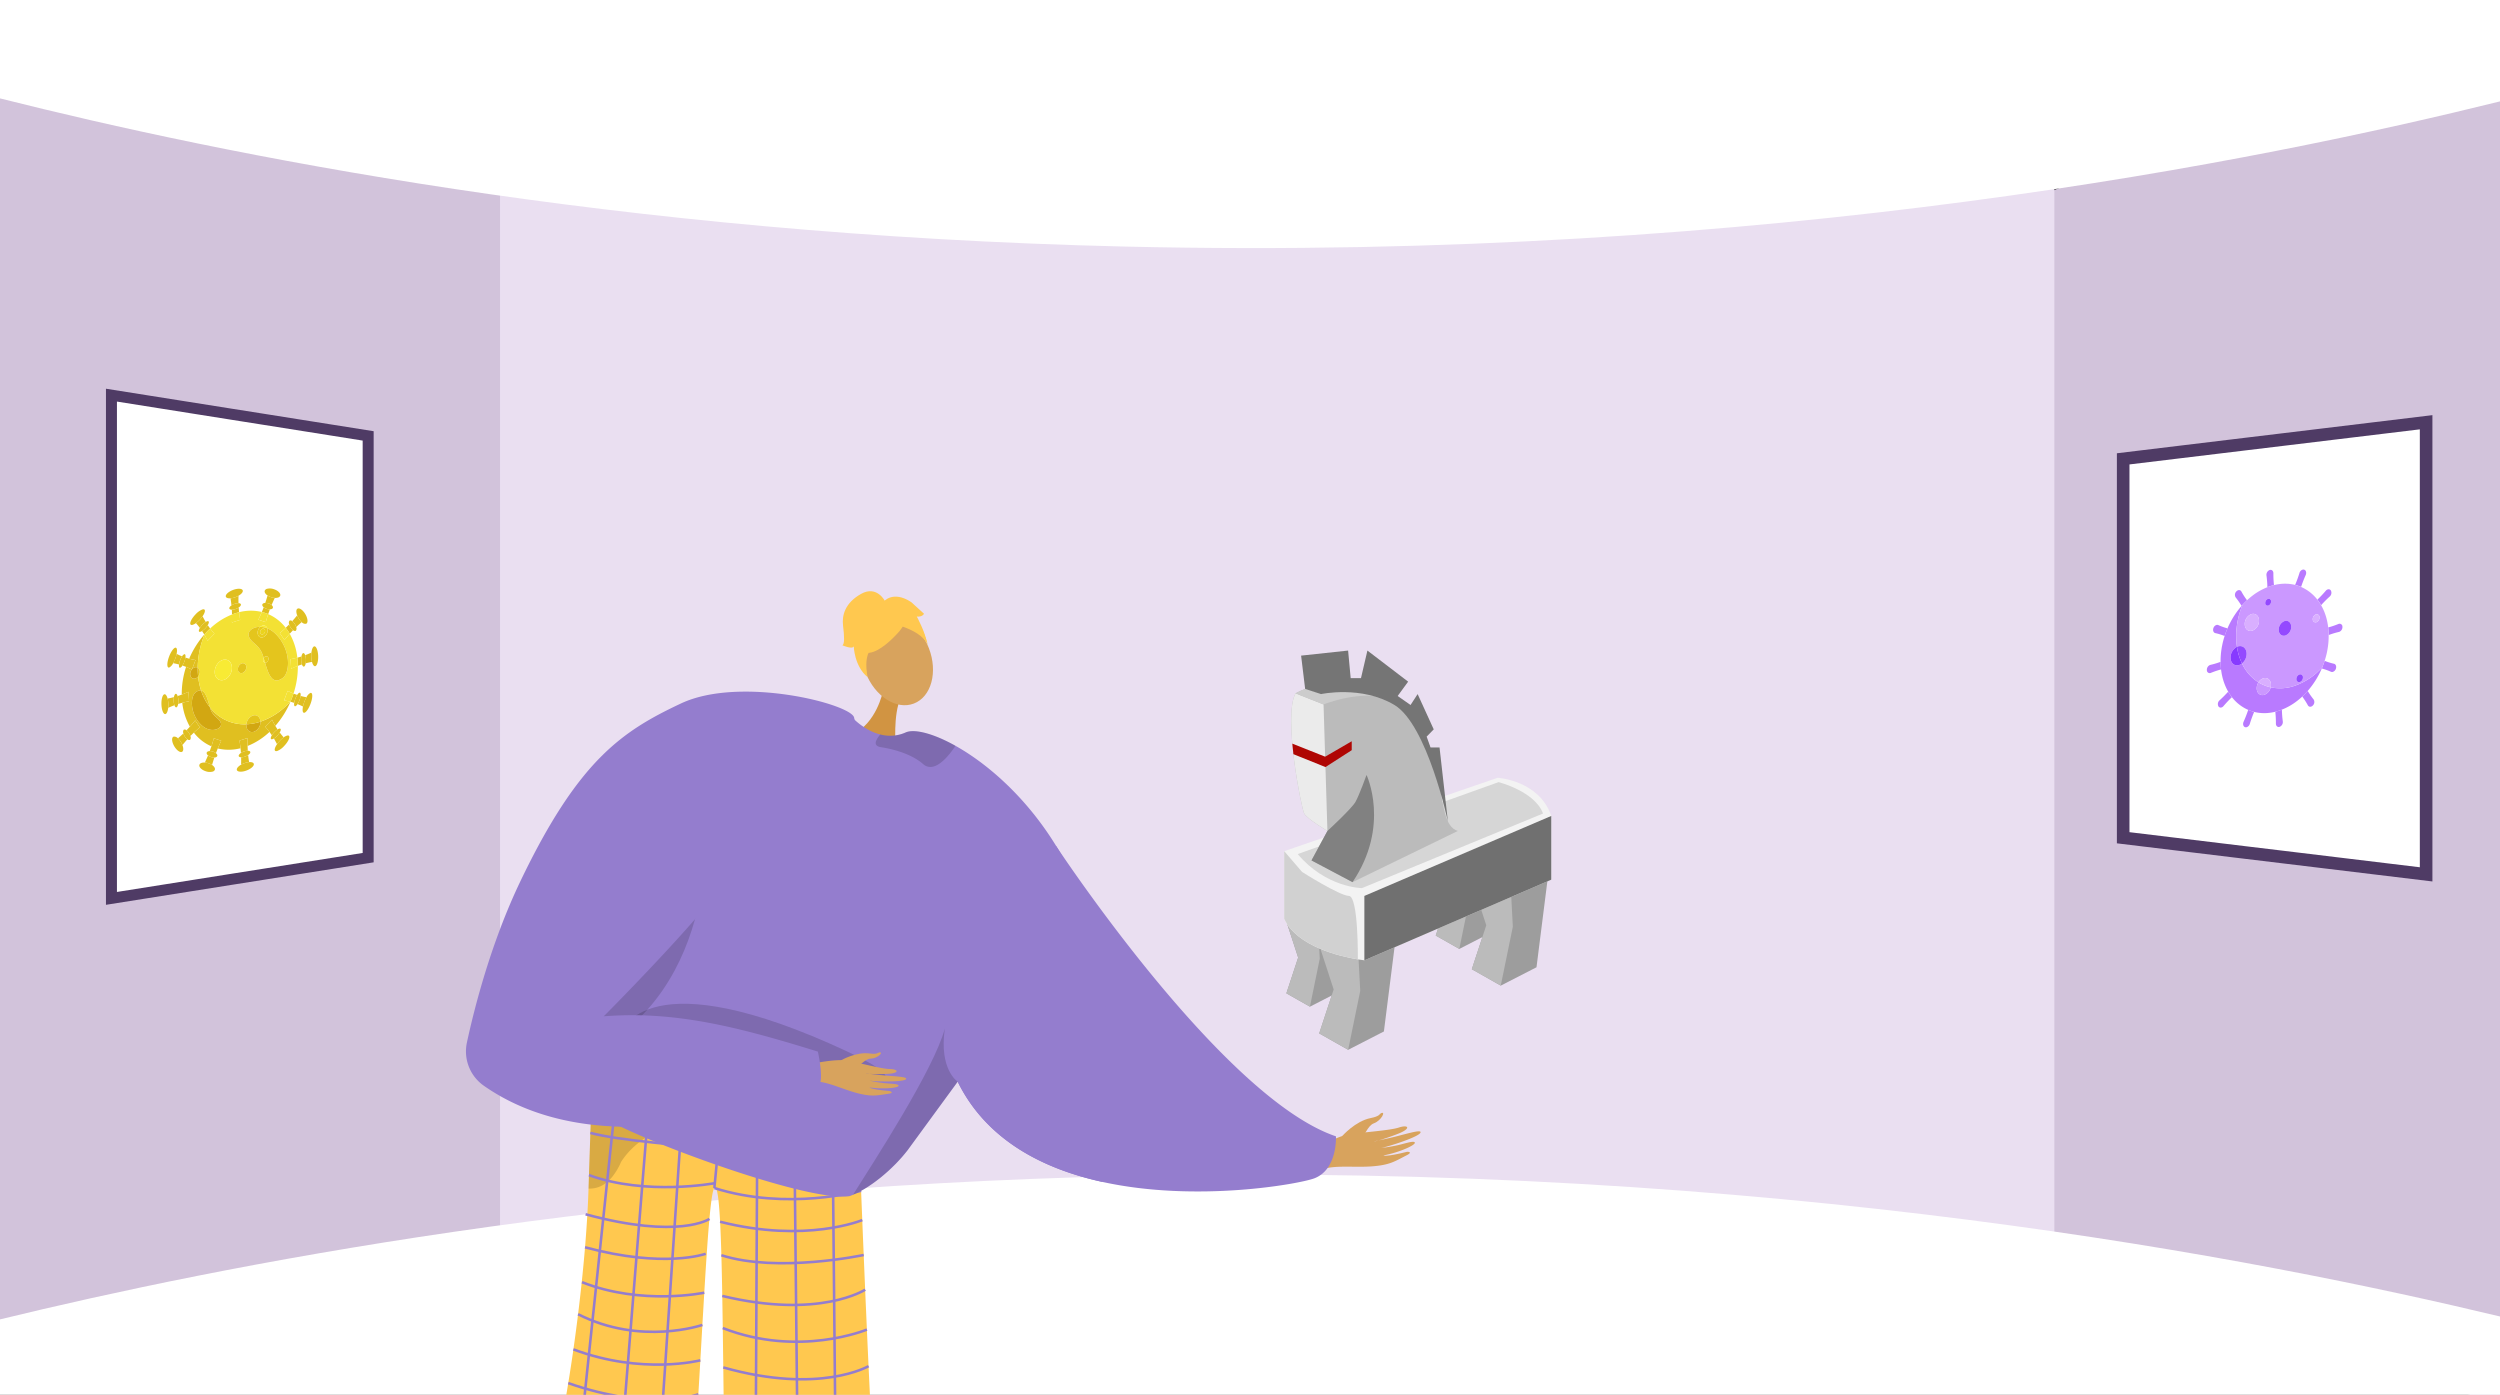 <svg xmlns="http://www.w3.org/2000/svg" xmlns:xlink="http://www.w3.org/1999/xlink" width="1365.799" height="762" viewBox="0 0 1365.799 762"><rect x="0" y="0" width="1365.799" height="762" fill="#333333" stroke="none"/><defs><style>.a,.n{fill:none;}.b{clip-path:url(#a);}.c{fill:#d2c3db;}.d{fill:#eadff1;}.e,.f,.g{fill:#fff;}.f,.g{stroke:#4f3b65;}.f,.g,.n{stroke-miterlimit:10;}.f{stroke-width:6.876px;}.g{stroke-width:6px;}.h{clip-path:url(#b);}.i,.p{fill:#d8a35d;}.i{fill-rule:evenodd;}.j{fill:#947dce;}.k{fill:#ffc84f;}.l{opacity:0.3;}.m{opacity:0.5;}.n{stroke:#947dce;stroke-width:1.407px;}.o{fill:#d19442;}.q{opacity:0.15;}.r{isolation:isolate;}.s{clip-path:url(#c);}.t{fill:#e0bf20;}.u{fill:#f3e134;}.v{fill:#d2a712;}.w{fill:#e4c51d;}.x{fill:#f8eb34;}.y{fill:#e9cd1d;}.z{fill:#ebd31d;}.aa{clip-path:url(#d);}.ab{fill:#b97aff;}.ac{fill:#dcbdff;opacity:0.302;}.ad{fill:#cb98ff;}.ae{fill:#873aff;}.af{fill:#9449ff;}.ag{fill:#d9afff;}.ah{fill:#9d9d9d;}.ai{fill:#bbb;}.aj{fill:#f3f3f3;}.ak{fill:#707070;}.al{fill:#d1d1d1;}.am{fill:#d6d6d6;}.an{fill:#ebebeb;}.ao{fill:#818181;}.ap{fill:#ccc;}.aq{fill:#757575;}.ar{fill:#af0603;}</style><clipPath id="a"><rect class="a" width="1365.799" height="762"/></clipPath><clipPath id="b"><rect class="a" width="544.615" height="469.58"/></clipPath><clipPath id="c"><path class="a" d="M4443.33-432.111l-6.3-99.013,85.579-27.348,6.3,99.013Z" transform="translate(-4437.027 558.472)"/></clipPath><clipPath id="d"><path class="a" d="M5560.34-457.834l-5.454-85.683,74.053-23.665,5.455,85.683Z" transform="translate(-5554.886 567.182)"/></clipPath></defs><g transform="translate(-4351.957 864)"><g transform="translate(4351.957 -864)"><g class="b"><g transform="translate(-0.201 -7.56)"><path class="c" d="M5717.756-861.963V-97.48L5475.528-165.6l-32.991-6.312,1.636-562.521,30.118-25.763Z" transform="translate(-4351.756 871.576)"/><path class="c" d="M4668.053-745.082,4652-184.3l-300.044,74.989V-865.312L4650.8-771Z" transform="translate(-4351.756 871.549)"/><path class="d" d="M5049.734-782.429H4625.126v622.283h849.166V-782.429Z" transform="translate(-4351.756 872.207)"/><path class="e" d="M4351.756-810.238c121.657,30.621,335.7,74.474,615,81.01,352.971,8.259,622.428-47.477,751-79.323V-871.5h-1366Z" transform="translate(-4351.756 871.5)"/><path class="e" d="M4351.756-148.193c121.657-29.623,335.7-72.048,615-78.37,352.971-7.991,622.428,45.93,751,76.737v47.565l-1365.8,2.768Z" transform="translate(-4351.756 876.612)"/></g></g></g><g transform="translate(5511.89 -633.32)"><path class="f" d="M5511.89-616.008v207l66.988,8.1,21.016,2.53,77.5,9.37v-247l-77.5,9.37-21.016,2.53Z" transform="translate(-5511.89 636.008)"/></g><path class="g" d="M4553.092-628.522v230.408l-56.767,9.016-17.81,2.816-65.672,10.43V-650.784l65.672,10.43,17.81,2.816Z" transform="translate(0 2.659)"/><g transform="translate(4596.608 -571.58)"><g class="h"><g transform="translate(9.9 30.572)"><g transform="translate(456.616 284.959)"><path class="i" d="M5085.216-249.335s7.187-8.2,15.568-9.846c4.982-.979,4.813-2.237,5.652-2.648,2.786-1.366.256,4.014-3.947,5.54-3.416,1.24-5.106,7.234-7.135,8.574s-8.16,3.9-9.747,3.147S5085.216-249.335,5085.216-249.335Z" transform="translate(-5063.124 262.049)"/><path class="i" d="M5063.124-238.144c1.529-.584,17.492-11.057,26.332-12.241s22.094-2.1,26.621-3.589c5.326-1.754,6.775.331.664,2.956-3.972,1.706-12.141,4.432-13.969,4.582-.885.073,4.864-.942,11.094-2.5,6.623-1.659,13.792-3.84,14.172-2.664.738,2.281-18.291,8.26-21.666,8.766a85.624,85.624,0,0,0,8.893-1.45c4-.882,8.568-2.5,9.511-1.7,1.485,1.259-8.542,5.676-16.917,7.19-.136.279,2.6.593,12.429-1.872.987-.248,3.541.083.342,1.725-6.734,3.456-9.375,5.439-19.31,6.158-9.689.7-20.479-.855-27.36,1.771Z" transform="translate(-5063.124 262.049)"/></g><path class="j" d="M5070.127-226.3c-7.765,3.038-64.148,13.378-115.9,2.012-32.665-7.161-63.473-22.987-79.06-54.751C4834.89-361.155,4929-407.733,4929-407.733a1.657,1.657,0,0,1,.14.225c4.08,6.162,91.8,137.777,152.675,158.316C5081.817-249.192,5082.788-231.27,5070.127-226.3Z" transform="translate(-4606.508 547.008)"/><g transform="translate(51.803 272.18)"><path class="k" d="M4658.311-91.348l11.32.02,3.8.01a107.128,107.128,0,0,0,18.51,3.61,101.042,101.042,0,0,0,20.97.03,83.06,83.06,0,0,0,17.28-3.53l2.22.01c.36-5.61.72-11.33,1.06-17.07.38-6.18.74-12.4,1.1-18.56.38-6.54.75-13.01,1.11-19.33.15-2.49.3-4.96.44-7.39q.3-5.22.6-10.22c.58-9.67,1.15-18.65,1.71-26.5.37-5.13.73-9.78,1.1-13.82.88-9.68,1.77-15.87,2.69-16.87.35-.38.67-.26.97.3.95,1.81,1.64,8.29,2.17,18.12.18,3.39.34,7.18.48,11.32q.12,3.345.22,6.98c.19,6.76.35,14.23.49,22.23.04,2.76.09,5.58.13,8.46.05,2.97.09,6,.14,9.09.09,6.94.18,14.15.28,21.51.06,5.39.13,10.87.2,16.39.06,5.1.13,10.24.2,15.39l17.36.03,22.72.05,20.74.04,19.75.04c-.21-3.92-.42-7.99-.62-12.16-.33-6.59-.66-13.46-.99-20.48-.3-6.56-.61-13.25-.91-19.97-.14-3.31-.29-6.62-.43-9.93q-.27-5.94-.52-11.86c-.27-6.42-.53-12.77-.79-18.96-.23-5.38-.44-10.63-.65-15.71-.04-1.13-.09-2.26-.13-3.37-.23-5.58-.44-10.93-.64-15.96v-.05c-.06-1.54-.12-3.06-.18-4.54-.21-5.24-.39-10.08-.56-14.41-.54-14-.86-22.73-.86-22.73a11.408,11.408,0,0,1-6.71,2.43c-1.8-.12-4.3-.29-7.37-.49-3.68-.26-8.18-.58-13.28-.95h-.01q-3.63-.27-7.62-.57c-.59-.05-1.18-.09-1.78-.13h-.01c-5.71-.44-11.87-.93-18.28-1.46q-2.775-.225-5.63-.47c-.54-.05-1.08-.09-1.63-.14h-.01c-3.99-.34-8.04-.69-12.1-1.06-5.11-.47-10.22-.95-15.23-1.45-2.08-.21-4.15-.42-6.18-.63-3.24-.34-6.42-.69-9.5-1.04h-.04c-3.06-.35-6.03-.71-8.87-1.07-2.38-.3-4.68-.6-6.87-.91-.11-.01-.22-.03-.33-.04-.93-.13-1.44-.21-1.44-.21-5.12-.74-9.6-1.49-13.21-2.24-1.05-.22-2.03-.44-2.93-.66-.12-.04-.25-.07-.37-.1-.2-.05-.4-.1-.59-.15-.58-.15-1.11-.3-1.6-.45-.56-.17-1.07-.34-1.52-.52-.13-.05-.26-.1-.38-.15a9.3,9.3,0,0,1-1.13-.54,2.8,2.8,0,0,1-.86-.69v.15c-.01.2-.02.61-.04,1.21-.01.15-.01.3-.02.46-.02.54-.04,1.19-.07,1.96-.02.61-.05,1.28-.07,2.03-.02.56-.04,1.16-.06,1.79-.02.34-.03.69-.04,1.05,0,.09-.01.17-.01.26-.01.34-.02.69-.04,1.05q-.06,1.965-.15,4.26-.03.825-.06,1.71c-.03,1.05-.07,2.14-.11,3.27-.05,1.42-.1,2.91-.15,4.46v.1c-.01.2-.01.41-.02.62q-.015.42-.03.84c-.02.51-.03,1.02-.05,1.53-.02.57-.04,1.15-.06,1.73-.02.52-.03,1.05-.05,1.59-.12,3.44-.24,7.09-.36,10.92-.03.63-.05,1.27-.07,1.91-.05,1.29-.09,2.6-.13,3.92-.08,2.39-.16,4.85-.24,7.35-.15,4.62-.37,9.4-.65,14.29-.34,5.79-.76,11.75-1.26,17.79q-.33,3.93-.7,7.9c-.88,9.5-1.93,19.15-3.1,28.68-.04.33-.08.66-.13.99-.76,6.15-1.57,12.24-2.42,18.21-.9,6.3-1.84,12.47-2.81,18.42-1.02,6.25-2.07,12.26-3.12,17.94C4658.961-94.708,4658.641-93.008,4658.311-91.348Z" transform="translate(-4658.311 274.828)"/><g class="l" transform="translate(15.169 0.002)"><path d="M4760-262.779l.737,0S4760.472-262.781,4760-262.779Z" transform="translate(-4673.48 274.826)"/><path class="m" d="M4760-262.779c-19.658-.122-62.093-6.551-62.093-6.551-12.477-1.8-21.188-3.672-22.589-5.5,0,0,0,.052,0,.145-.076,1.968-.881,24.492-1.832,54.027a14.611,14.611,0,0,0,2.073-.061c4.463-.437,8.069-2.869,10.964-6.453a35.678,35.678,0,0,0,4.74-8.046C4708.195-261.659,4753.693-262.756,4760-262.779Z" transform="translate(-4673.48 274.826)"/></g><g transform="translate(11.32 5.1)"><path class="n" d="M4806.671-263.778l.04,4.58.2,20.15.21,22.49v.04l.17,17.18v.92l.16,16.68.22,22.4.05,5.79.14,14.7.2,20.92.19,19.49.07,7.39" transform="translate(-4669.631 269.728)"/><path class="n" d="M4785.791-261.218l.01.5.03,3.68.18,16.93.21,19.58.06,5.62.18,17.43.01,1.35.17,16.12.24,22.91.04,3.55.18,16.56.21,20.49.2,19.05.07,6.36" transform="translate(-4669.631 269.728)"/><path class="n" d="M4765.731-262.938v.63l-.05,8.96-.02,4.56-.04,7.49-.08,14.98-.05,10.35-.09,17.26-.02,5.06-.07,13.12-.11,22.05-.03,4.93-.07,14.44-.1,20.32-.1,18.09-.04,9.56" transform="translate(-4669.631 269.728)"/><line class="n" x1="4.197" y2="43.649" transform="translate(72.592 5.125)"/><path class="n" d="M4712.911-87.678l.24-3.56.96-14.25,1.29-19.07,1.22-18.12.74-10.87.56-8.31.1-1.46,1.28-19.02.37-5.42.81-12.05,1.47-21.77,1.31-19.36.23-3.46.17-2.53.03-.41.6-8.93.08-1.19.56-8.24.02-.36.03-.39" transform="translate(-4669.631 269.728)"/><path class="n" d="M4691.941-87.708l.29-3.57,1.25-15.41,1.52-18.8,1.43-17.7,1.31-16.22.27-3.26,1.65-20.47.01-.1.14-1.74,1.27-15.72,1.72-21.29,1.97-24.26.16-2.02.03-.4.48-5.94,1.09-13.48.01-.08" transform="translate(-4669.631 269.728)"/><path class="n" d="M4688.411-269.728l-1.39,13.21-.2,1.91-.62,5.91-2.5,23.69-.08.81v.01l-2.11,19.98-1.86,17.64-.48,4.62-1.59,15.1v.01l-1.42,13.45-.52,4.91-1.95,18.52-1.95,18.58-2,18.92-.11,1.13" transform="translate(-4669.631 269.728)"/></g><path class="n" d="M4821.65-238.408s-116.879-4.516-147.163-12.657" transform="translate(-4658.311 274.828)"/><path class="n" d="M4742.223-220.954c39.936,12.728,80.168,1.5,80.168,1.5" transform="translate(-4658.311 274.828)"/><path class="n" d="M4742.9-223.672s-37.645,7.167-69.181-4.332" transform="translate(-4658.311 274.828)"/><path class="n" d="M4823.031-203.444s-30.674,12.843-77.676.908" transform="translate(-4658.311 274.828)"/><path class="n" d="M4823.811-184.371s-46.875,10.016-77.755.131" transform="translate(-4658.311 274.828)"/><path class="n" d="M4824.608-165.423s-24.831,16.236-78.062,3.416" transform="translate(-4658.311 274.828)"/><path class="n" d="M4825.558-143.623s-37.064,15.483-78.741-.835" transform="translate(-4658.311 274.828)"/><path class="n" d="M4826.467-123.65s-26.656,15.672-79.373.7" transform="translate(-4658.311 274.828)"/><path class="n" d="M4827.452-103.169s-36.233,15.143-80.156-3.387" transform="translate(-4658.311 274.828)"/><path class="n" d="M4739.532-204.086s-16.446,11.359-67.653-2.527" transform="translate(-4658.311 274.828)"/><path class="n" d="M4737.487-185.038s-22.412,8.194-65.92-3.541" transform="translate(-4658.311 274.828)"/><path class="n" d="M4736.717-163.767s-34.135,7.16-66.789-5.745" transform="translate(-4658.311 274.828)"/><path class="n" d="M4735.685-146.162s-33.581,11.6-67.912-5.841" transform="translate(-4658.311 274.828)"/><path class="n" d="M4734.57-126.831s-31.722,8.157-69.349-5.965" transform="translate(-4658.311 274.828)"/><path class="n" d="M4733.474-108.267s-26.958,9.412-71.06-6.112" transform="translate(-4658.311 274.828)"/><path class="n" d="M4659.291-96.438a109.667,109.667,0,0,0,10.45,3.98q1.86.615,3.69,1.14a107.128,107.128,0,0,0,18.51,3.61,101.042,101.042,0,0,0,20.97.03,83.06,83.06,0,0,0,17.28-3.53c1.22-.4,1.87-.67,1.87-.67" transform="translate(-4658.311 274.828)"/></g><path class="o" d="M4834.2-491.862s-3.439,16.9-16.307,22.967,23.394,6.984,23.394,6.984-1.537-17.626,2.788-27S4834.2-491.862,4834.2-491.862Z" transform="translate(-4606.508 547.008)"/><ellipse class="p" cx="18.521" cy="25.269" rx="18.521" ry="25.269" transform="translate(209.265 20.866) rotate(-21.079)"/><path class="j" d="M4954.225-224.292c-32.665-7.161-63.473-22.987-79.06-54.751-.056.084-.112.154-.169.239-.168.211-.337.436-.506.689a.74.74,0,0,0-.112.155c-4.488,6.133-26.518,36.252-26.518,36.266-7.99,10.41-20.2,20.412-29.893,24.435-.633.282-1.28.521-1.871.732-23.76,3.714-122.711-33.889-134.5-43.286-5.317-4.234-7.4-24.084-7.821-45.607-.535-26.236,1.364-55,2.757-61.067,2.363-10.171,49.082-122.7,122.387-115.579A75.2,75.2,0,0,1,4818-477.592s.549.577,1.519,1.435a36.032,36.032,0,0,0,6.626,4.712,28.081,28.081,0,0,0,6.766,2.715,20.737,20.737,0,0,0,13.829-1.125c4.586-2.054,14.771.352,27.136,7.259,17.176,9.58,38.6,27.853,55.131,54.863a1.657,1.657,0,0,1,.14.225,176.714,176.714,0,0,1,23.69,65.034A419.431,419.431,0,0,1,4954.225-224.292Z" transform="translate(-4606.508 547.008)"/><path class="q" d="M4875.162-279.05c-.055.086-.12.155-.175.242-.167.214-.338.442-.5.687-.043.046-.073.1-.12.155-4.488,6.133-26.506,36.262-26.51,36.276-7.994,10.4-20.2,20.409-29.9,24.428,11.025-17.6,44.138-68.273,50.193-90.866C4864.856-285.591,4875.166-279.063,4875.162-279.05Z" transform="translate(-4606.508 547.008)"/><path class="q" d="M4830.546-465.108c-.533,1.588,0,2.893,2.681,3.311,8.36,1.307,17.364,4.244,23.054,9.232a5.843,5.843,0,0,0,5.487,1.388c4.955-1.207,9.768-7.786,11.78-10.738a2.375,2.375,0,0,0,.321-.682c-12.369-6.908-22.544-9.315-27.139-7.251a20.706,20.706,0,0,1-13.824,1.113A11.416,11.416,0,0,0,4830.546-465.108Z" transform="translate(-4606.508 547.008)"/><g transform="translate(205.632)"><g transform="translate(5.875 4.931)"><path class="k" d="M4843.42-525.261s-23.524,28.119-24.91-1.936C4817.552-547.991,4859.248-545,4843.42-525.261Z" transform="translate(-4818.015 542.077)"/><path class="k" d="M4836.631-529.952s20.567,3.48,22.793,14.066c0,0-7.775-31.17-24.707-25.5s-22.757,9.758-9.155,40.644C4825.562-500.744,4820.753-527.63,4836.631-529.952Z" transform="translate(-4818.015 542.077)"/></g><path class="k" d="M4835.517-541.474s-4.413-8.945-13.1-4.09-10.6,11.622-9.885,17.379.916,10.2-.4,10.706c0,0,5.455,2.42,6.262.6,0,0,.232,10.754,7.548,16.835,0,0-2.9-12.6,3.158-16.438S4835.517-541.474,4835.517-541.474Z" transform="translate(-4812.14 547.008)"/><path class="k" d="M4834.645-541.23s5.046-6.468,15.15.191l6.974,6.358s-.807,1.818-3.938,1.518c0,0,4.761,8.787,5.519,14.491l-9.963-14.286Z" transform="translate(-4812.14 547.008)"/></g><path class="q" d="M4690.991-304.88s10.265-40.772,114.077,4.9-88.524,1.465-88.524,1.465Z" transform="translate(-4606.508 547.008)"/><path class="q" d="M4737.19-407.735s3.647,110.088-102.058,124.82l-2.266.692,7.508-23.4s62.09-48.074,62.725-49.6S4737.19-407.735,4737.19-407.735Z" transform="translate(-4606.508 547.008)"/><g transform="translate(0 54.858)"><g transform="translate(184.017 197.089)"><path class="i" d="M4790.525-287.9c1.405-.047,17.3-4.1,24.816-2.588s18.539,4.467,22.634,4.52c4.817.064,5.412,2.163-.287,2.588-3.7.276-11.1.21-12.63-.179-.74-.189,4.215.593,9.713,1.066,5.845.5,12.279.733,12.26,1.8-.038,2.06-17.17,1.6-20.054,1.069a73.608,73.608,0,0,0,7.631,1.307c3.5.4,7.661.363,8.2,1.276.855,1.438-8.527,2.226-15.755,1.116-.188.188,1.95,1.209,10.623,1.951.871.075,2.854,1.057-.2,1.5-6.438.927-9.138,1.8-17.412-.391-8.068-2.137-16.4-6.417-22.726-6.206Z" transform="translate(-4790.525 295.061)"/><path class="i" d="M4811.6-290.816s8.13-4.654,15.4-3.651c4.322.6,4.536-.473,5.333-.573,2.645-.331-.914,3.333-4.756,3.4-3.122.053-6.169,4.451-8.193,4.973s-7.719.887-8.8-.166S4811.6-290.816,4811.6-290.816Z" transform="translate(-4790.525 295.061)"/></g><path class="j" d="M4723.977-485.68c-32.174,15.138-56.041,30.993-87.724,97.131-16.074,33.555-25.14,69.2-29.236,88.206a22.9,22.9,0,0,0,9.382,23.581c71.718,49.991,181.635.593,181.635.593,5.062-.335.741-19.318.741-19.318-43.843-13.586-77.945-22.3-117.016-19.283.2-.03,53.7-54.177,63.64-70.555,26.054-42.951,78.072-71.32,73.177-92.665C4816.887-485.371,4756.429-500.948,4723.977-485.68Z" transform="translate(-4606.508 492.15)"/></g></g></g></g><g transform="translate(4437.027 -555.561)"><g class="r"><g class="s"><g transform="translate(3.12 13.051)"><path class="t" d="M4453.611-502.581a47.6,47.6,0,0,0-2.362,15.146q1.839-.691,3.668-1.549l.331,5.206q-1.862.323-3.714.81a34.121,34.121,0,0,0,4.157,13.063q1.485-1.656,2.889-3.434l2.532,3.79q-1.662,1.385-3.243,2.89a24.177,24.177,0,0,0,9.58,7.475q.727-2.174,1.323-4.389l4.062,1.357q-1.015,2.079-1.9,4.2a25.584,25.584,0,0,0,12.433-.122q-.224-2.111-.591-4.175l4.5-1.436q-.1,2.212-.047,4.378a37.881,37.881,0,0,0,11.953-7.671q-1.115-1.485-2.35-2.846l3.726-3.842q.851,1.754,1.821,3.385a50.23,50.23,0,0,0,8.262-13.179l-.15-.039a38.469,38.469,0,0,1-16.241,10.91,5.718,5.718,0,0,1-3.558,5.523c-2.117.677-3.96-.762-4.116-3.211a5.419,5.419,0,0,1,.017-.881,23.6,23.6,0,0,1-19.89-9.183c.061.2.121.395.182.589,1.522,4.852,5.021,5.117,5.781,8.1.345,1.361-.775,2.706-2.592,3.287-2.163.691-5.313.3-8.152-2.441-6.338-6.11-6.113-15.6-2.994-17.88a5.6,5.6,0,0,1,1.572-.845,2.71,2.71,0,0,1,1.3-.114,37.223,37.223,0,0,1-1.6-7.623,3.243,3.243,0,0,1-1.516,1.089c-1.442.461-2.7-.52-2.806-2.188a4.1,4.1,0,0,1,.856-2.707q-1.53-.8-3.118-1.444m9.951-17.66a50.278,50.278,0,0,0-8.264,13.177q1.707.456,3.478.745l-1.864,4.961a3.179,3.179,0,0,1,1.382-.931,2.048,2.048,0,0,1,1.667.137,48.6,48.6,0,0,1,3.688-17.941l-.087-.148" transform="translate(-4440.146 545.422)"/><path class="t" d="M4478.6-533.819q.082,1.3.112,2.607.956-.374,1.929-.685t1.93-.549q-.135-1.278-.218-2.572a7.377,7.377,0,0,1-1.859.883,5.97,5.97,0,0,1-1.894.316m3.664-7.624a11.313,11.313,0,0,1-2.174.953,9.609,9.609,0,0,1-2.2.446q.321,1.92.52,3.88a7.355,7.355,0,0,1,1.9-.912,5.943,5.943,0,0,1,1.939-.315q-.053-2.007.018-4.052" transform="translate(-4440.146 545.422)"/><path class="t" d="M4479.814-544.8c-2.569.821-4.593,2.453-4.517,3.639.052.825,1.1,1.221,2.589,1.115a9.609,9.609,0,0,0,2.2-.446,11.313,11.313,0,0,0,2.174-.953c1.446-.832,2.4-1.868,2.347-2.692-.075-1.186-2.222-1.485-4.8-.663" transform="translate(-4440.146 545.422)"/><path class="t" d="M4480.306-537.076a7.355,7.355,0,0,0-1.9.912c-.747.513-1.214,1.1-1.183,1.577s.571.753,1.376.768a5.97,5.97,0,0,0,1.894-.316,7.377,7.377,0,0,0,1.859-.883c.772-.519,1.256-1.113,1.225-1.6s-.551-.749-1.332-.773a5.943,5.943,0,0,0-1.939.315" transform="translate(-4440.146 545.422)"/><path class="t" d="M4465.458-525.378a10.321,10.321,0,0,1-1.419,1.813,8.984,8.984,0,0,1-1.693,1.4q.63.942,1.216,1.928l.087.148c.063-.155.127-.31.192-.464q1.4-1.57,2.919-2.988-.672-.894-1.3-1.833m-2.822-4.868a15.834,15.834,0,0,1-1.69,2.054,14.207,14.207,0,0,1-1.94,1.69q1.129,1.273,2.156,2.655a10.222,10.222,0,0,1,1.446-1.859,8.938,8.938,0,0,1,1.737-1.425q-.906-1.5-1.709-3.115" transform="translate(-4440.146 545.422)"/><path class="t" d="M4462.477-533.931a10.134,10.134,0,0,0-3.632,2.6c-2.133,2.2-3.392,4.683-2.811,5.55.22.333.679.38,1.282.187a6.462,6.462,0,0,0,1.69-.91,14.207,14.207,0,0,0,1.94-1.69,15.834,15.834,0,0,0,1.69-2.054c1.043-1.522,1.523-2.9,1.121-3.5-.221-.33-.679-.376-1.28-.184" transform="translate(-4440.146 545.422)"/><path class="t" d="M4465.086-527.482a3.671,3.671,0,0,0-.741.351,8.938,8.938,0,0,0-1.737,1.425,10.222,10.222,0,0,0-1.446,1.859c-.5.848-.705,1.581-.473,1.929.151.226.463.257.873.127a3.739,3.739,0,0,0,.784-.378,8.984,8.984,0,0,0,1.693-1.4,10.321,10.321,0,0,0,1.419-1.813c.523-.869.736-1.622.5-1.979-.151-.224-.462-.255-.871-.125" transform="translate(-4440.146 545.422)"/><path class="t" d="M4453.255-507.677a10.721,10.721,0,0,1-.6,2.254,11.075,11.075,0,0,1-1.04,2.106q1.008.337,1.994.736,1.589.642,3.118,1.444c.059-.076.12-.15.183-.221l1.864-4.961q-1.771-.289-3.478-.745-1.033-.276-2.043-.613m-4.8-2.014a16.915,16.915,0,0,1-.759,2.611,17.109,17.109,0,0,1-1.15,2.477q1.633.289,3.21.721a10.682,10.682,0,0,1,.6-2.311,11,11,0,0,1,1.07-2.15q-1.515-.6-2.976-1.348" transform="translate(-4440.146 545.422)"/><path class="t" d="M4447.619-513.043c-.955.305-2.319,2.269-3.284,4.837-1.122,2.989-1.278,5.663-.348,5.973a.683.683,0,0,0,.432-.011,5.168,5.168,0,0,0,2.129-2.359,17.109,17.109,0,0,0,1.15-2.477,16.915,16.915,0,0,0,.759-2.611c.357-1.8.235-3.148-.405-3.364a.685.685,0,0,0-.433.012" transform="translate(-4440.146 545.422)"/><path class="t" d="M4452.6-509.488a2.788,2.788,0,0,0-1.166,1.145,11,11,0,0,0-1.07,2.15,10.682,10.682,0,0,0-.6,2.311c-.124.959-.007,1.643.366,1.768a.472.472,0,0,0,.294-.008,2.878,2.878,0,0,0,1.2-1.195,11.075,11.075,0,0,0,1.04-2.106,10.721,10.721,0,0,0,.6-2.254c.135-.986.021-1.692-.359-1.819a.467.467,0,0,0-.3.008" transform="translate(-4440.146 545.422)"/><path class="t" d="M4443.526-485.274a13.088,13.088,0,0,1,.38,2.465,14.862,14.862,0,0,1-.058,2.6q1.7-.775,3.408-1.408a8.111,8.111,0,0,1-.4-2.14,9.663,9.663,0,0,1,.117-2.3q-1.719.464-3.447.783m11.391-3.71q-1.828.858-3.668,1.549-1.116.42-2.236.778a8.086,8.086,0,0,1,.381,2.094,9.7,9.7,0,0,1-.107,2.25q1.122-.359,2.247-.655,1.851-.488,3.714-.81l-.331-5.206" transform="translate(-4440.146 545.422)"/><path class="t" d="M4441.7-487.6c-1.03.329-1.71,3.008-1.521,5.986s1.178,5.124,2.207,4.8c.712-.228,1.257-1.583,1.463-3.381a14.862,14.862,0,0,0,.058-2.6,13.088,13.088,0,0,0-.38-2.465c-.422-1.6-1.115-2.558-1.827-2.33" transform="translate(-4440.146 545.422)"/><path class="t" d="M4447.891-487.833c-.412.131-.742.819-.918,1.776a9.663,9.663,0,0,0-.117,2.3,8.111,8.111,0,0,0,.4,2.14c.288.808.691,1.262,1.1,1.13s.755-.845.928-1.831a9.7,9.7,0,0,0,.107-2.25,8.086,8.086,0,0,0-.381-2.094c-.289-.839-.7-1.311-1.122-1.176" transform="translate(-4440.146 545.422)"/><path class="t" d="M4452.154-466.242q-1.46,1.4-2.992,2.7a8.762,8.762,0,0,1,1.414,1.659,10.08,10.08,0,0,1,1.052,2.028q1.311-1.631,2.691-3.158a5.419,5.419,0,0,1-1.3-1.4,6.6,6.6,0,0,1-.869-1.834m6.426-7.1q-1.4,1.779-2.889,3.434-.9,1-1.822,1.955a5.515,5.515,0,0,1,1.261,1.371,6.626,6.626,0,0,1,.855,1.788q.927-.957,1.884-1.868,1.581-1.506,3.243-2.89l-2.532-3.79" transform="translate(-4440.146 545.422)"/><path class="t" d="M4446.823-464.475a.99.99,0,0,0-.416.259c-.854.881-.371,3.351,1.08,5.522,1.247,1.857,2.8,2.892,3.757,2.587a1,1,0,0,0,.416-.259c.589-.609.537-1.981-.032-3.487a10.08,10.08,0,0,0-1.052-2.028,8.762,8.762,0,0,0-1.414-1.659,2.7,2.7,0,0,0-2.339-.935" transform="translate(-4440.146 545.422)"/><path class="t" d="M4452.569-468.346a.7.7,0,0,0-.284.177,2.089,2.089,0,0,0-.131,1.927,6.6,6.6,0,0,0,.869,1.834,5.419,5.419,0,0,0,1.3,1.4,1.521,1.521,0,0,0,1.264.37.682.682,0,0,0,.284-.177,2.124,2.124,0,0,0,.118-1.973,6.626,6.626,0,0,0-.855-1.788,5.515,5.515,0,0,0-1.261-1.371,1.559,1.559,0,0,0-1.3-.4" transform="translate(-4440.146 545.422)"/><path class="t" d="M4465.6-454.217q-.815,1.97-1.739,3.9a7.941,7.941,0,0,1,2.073.407,7.753,7.753,0,0,1,1.882.916q.568-2.051,1.25-4.064a5.106,5.106,0,0,1-1.847-.28,4.957,4.957,0,0,1-1.619-.879m3.177-9.356q-.6,2.215-1.323,4.389-.44,1.314-.926,2.612a5.137,5.137,0,0,1,1.8.283,5.012,5.012,0,0,1,1.59.85q.486-1.3,1.021-2.576.886-2.122,1.9-4.2l-4.062-1.357" transform="translate(-4440.146 545.422)"/><path class="t" d="M4462.116-450.132a1.768,1.768,0,0,0-1.205.977c-.448,1.2,1.07,2.8,3.392,3.573a6.444,6.444,0,0,0,3.809.223,1.774,1.774,0,0,0,1.209-.983c.311-.824-.321-1.844-1.51-2.652a7.753,7.753,0,0,0-1.882-.916,7.941,7.941,0,0,0-2.073-.407,4.932,4.932,0,0,0-1.74.185" transform="translate(-4440.146 545.422)"/><path class="t" d="M4465.725-456.442a1.21,1.21,0,0,0-.825.67c-.18.48.106,1.055.7,1.555a4.957,4.957,0,0,0,1.619.879,5.106,5.106,0,0,0,1.847.28,2.917,2.917,0,0,0,.751-.127,1.208,1.208,0,0,0,.824-.67c.186-.49-.113-1.077-.725-1.584a5.012,5.012,0,0,0-1.59-.85,5.137,5.137,0,0,0-1.8-.283,2.984,2.984,0,0,0-.8.13" transform="translate(-4440.146 545.422)"/><path class="t" d="M4483.688-453.193q.054,2-.016,4.048a11.239,11.239,0,0,1,2.171-.952,9.584,9.584,0,0,1,2.207-.447q-.324-1.918-.523-3.875a7.374,7.374,0,0,1-1.9.913,5.925,5.925,0,0,1-1.938.313m3.581-10.555-4.5,1.436q.368,2.064.591,4.175.135,1.276.217,2.571a7.446,7.446,0,0,1,1.856-.882,6.076,6.076,0,0,1,1.9-.317q-.081-1.293-.111-2.6-.048-2.166.047-4.378" transform="translate(-4440.146 545.422)"/><path class="t" d="M4485.843-450.1a11.239,11.239,0,0,0-2.171.952c-1.445.831-2.4,1.867-2.347,2.692.076,1.191,2.223,1.489,4.792.668s4.6-2.453,4.522-3.645c-.053-.824-1.1-1.221-2.589-1.114a9.584,9.584,0,0,0-2.207.447" transform="translate(-4440.146 545.422)"/><path class="t" d="M4485.438-456.448a7.446,7.446,0,0,0-1.856.882c-.772.52-1.258,1.115-1.227,1.6s.552.746,1.333.771a5.925,5.925,0,0,0,1.938-.313,7.374,7.374,0,0,0,1.9-.913c.749-.515,1.217-1.1,1.186-1.577s-.572-.754-1.38-.769a6.076,6.076,0,0,0-1.9.317" transform="translate(-4440.146 545.422)"/><path class="t" d="M4504.773-466.737a10.35,10.35,0,0,1-1.445,1.859,8.881,8.881,0,0,1-1.739,1.426q.9,1.506,1.708,3.119a15.78,15.78,0,0,1,1.693-2.059,14.332,14.332,0,0,1,1.939-1.69q-1.129-1.273-2.156-2.655m-4.222-6.992-3.726,3.842q1.234,1.362,2.35,2.846.672.9,1.3,1.835a10.431,10.431,0,0,1,1.417-1.812,9,9,0,0,1,1.695-1.4q-.63-.942-1.216-1.928-.97-1.632-1.821-3.385" transform="translate(-4440.146 545.422)"/><path class="t" d="M4508.622-464.993a6.465,6.465,0,0,0-1.693.911,14.332,14.332,0,0,0-1.939,1.69,15.78,15.78,0,0,0-1.693,2.059c-1.041,1.52-1.52,2.9-1.119,3.492.223.332.682.378,1.285.186a10.12,10.12,0,0,0,3.628-2.6c2.133-2.2,3.391-4.688,2.811-5.555-.222-.33-.68-.375-1.28-.183" transform="translate(-4440.146 545.422)"/><path class="t" d="M4504.371-468.792a3.693,3.693,0,0,0-.783.376,9,9,0,0,0-1.695,1.4,10.431,10.431,0,0,0-1.417,1.812c-.524.869-.739,1.621-.5,1.976.153.226.467.258.878.126a3.575,3.575,0,0,0,.737-.348,8.881,8.881,0,0,0,1.739-1.426,10.35,10.35,0,0,0,1.445-1.859c.5-.849.707-1.58.474-1.928-.152-.227-.465-.259-.876-.127" transform="translate(-4440.146 545.422)"/><path class="t" d="M4516.178-486.7a10.666,10.666,0,0,1-.6,2.3,10.925,10.925,0,0,1-1.071,2.153q1.515.6,2.976,1.346a17.111,17.111,0,0,1,.755-2.605,17.289,17.289,0,0,1,1.153-2.479q-1.631-.29-3.208-.72m-3.859-1.3q-.672,2.077-1.519,4.09l-.316.351.15.039q1.036.276,2.047.614a10.675,10.675,0,0,1,.6-2.252,10.894,10.894,0,0,1,1.037-2.1q-1.009-.338-2-.737" transform="translate(-4440.146 545.422)"/><path class="t" d="M4521.517-488.344a5.19,5.19,0,0,0-2.131,2.363,17.289,17.289,0,0,0-1.153,2.479,17.111,17.111,0,0,0-.755,2.605c-.359,1.8-.238,3.153.407,3.368a.683.683,0,0,0,.432-.011c.955-.3,2.319-2.271,3.283-4.843,1.119-2.987,1.279-5.663.349-5.973a.684.684,0,0,0-.432.012" transform="translate(-4440.146 545.422)"/><path class="t" d="M4515.517-488.461a2.873,2.873,0,0,0-1.2,1.2,10.894,10.894,0,0,0-1.037,2.1,10.675,10.675,0,0,0-.6,2.252c-.136.986-.023,1.7.355,1.823a.479.479,0,0,0,.3-.009,2.8,2.8,0,0,0,1.17-1.148,10.925,10.925,0,0,0,1.071-2.153,10.666,10.666,0,0,0,.6-2.3c.124-.959.007-1.644-.366-1.768a.468.468,0,0,0-.295.008" transform="translate(-4440.146 545.422)"/><path class="t" d="M4514.4-507.615q.127,1.09.2,2.216t.084,2.252q1.117-.42,2.239-.779a8.176,8.176,0,0,1-.384-2.093,9.646,9.646,0,0,1,.108-2.251q-1.122.358-2.247.655m7.69-2.764q-1.7.775-3.408,1.408a8.134,8.134,0,0,1,.4,2.139,9.646,9.646,0,0,1-.117,2.3q1.719-.464,3.447-.785a12.951,12.951,0,0,1-.38-2.46,14.9,14.9,0,0,1,.058-2.605" transform="translate(-4440.146 545.422)"/><path class="t" d="M4523.551-513.761c-.713.228-1.258,1.582-1.463,3.382a14.9,14.9,0,0,0-.058,2.605,12.951,12.951,0,0,0,.38,2.46c.421,1.6,1.114,2.562,1.827,2.334,1.029-.334,1.71-3.008,1.521-5.986s-1.178-5.124-2.207-4.795" transform="translate(-4440.146 545.422)"/><path class="t" d="M4517.577-510.1c-.421.134-.758.846-.932,1.832a9.646,9.646,0,0,0-.108,2.251,8.176,8.176,0,0,0,.384,2.093c.289.838.7,1.311,1.124,1.176s.743-.821.918-1.779a9.646,9.646,0,0,0,.117-2.3,8.134,8.134,0,0,0-.4-2.139c-.288-.81-.69-1.263-1.1-1.131" transform="translate(-4440.146 545.422)"/><path class="t" d="M4509.95-525.795q-.93.958-1.887,1.871a27.907,27.907,0,0,1,2.178,3.248q.9-1,1.825-1.958a5.459,5.459,0,0,1-1.26-1.371,6.655,6.655,0,0,1-.856-1.79m4.354-4.937q-1.308,1.63-2.688,3.157a5.458,5.458,0,0,1,1.3,1.4,6.611,6.611,0,0,1,.869,1.834q1.46-1.4,2.991-2.7a8.76,8.76,0,0,1-1.417-1.658,10.2,10.2,0,0,1-1.052-2.031" transform="translate(-4440.146 545.422)"/><path class="t" d="M4514.693-534.477a1,1,0,0,0-.417.259c-.591.61-.539,1.981.028,3.486a10.2,10.2,0,0,0,1.052,2.031,8.76,8.76,0,0,0,1.417,1.658,2.7,2.7,0,0,0,2.339.93,1,1,0,0,0,.417-.26c.854-.88.371-3.351-1.08-5.516-1.247-1.862-2.8-2.894-3.756-2.588" transform="translate(-4440.146 545.422)"/><path class="t" d="M4510.349-527.946a.683.683,0,0,0-.285.176,2.121,2.121,0,0,0-.114,1.975,6.655,6.655,0,0,0,.856,1.79,5.459,5.459,0,0,0,1.26,1.371,1.561,1.561,0,0,0,1.3.4.681.681,0,0,0,.284-.177,2.089,2.089,0,0,0,.131-1.927,6.611,6.611,0,0,0-.869-1.834,5.458,5.458,0,0,0-1.3-1.4,1.524,1.524,0,0,0-1.267-.371" transform="translate(-4440.146 545.422)"/><path class="t" d="M4496.025-535.146q-.487,1.3-1.022,2.578a23.221,23.221,0,0,1,3.482,1.169q.441-1.316.928-2.615a5.211,5.211,0,0,1-1.8-.279,4.972,4.972,0,0,1-1.585-.853m2.1-6.444q-.568,2.051-1.249,4.062a5.179,5.179,0,0,1,1.847.282,4.942,4.942,0,0,1,1.62.877q.813-1.968,1.738-3.9a7.915,7.915,0,0,1-2.074-.407,7.715,7.715,0,0,1-1.882-.916" transform="translate(-4440.146 545.422)"/><path class="t" d="M4497.821-545.228a1.775,1.775,0,0,0-1.207.981c-.31.828.322,1.849,1.51,2.657a7.715,7.715,0,0,0,1.882.916,7.915,7.915,0,0,0,2.074.407,4.879,4.879,0,0,0,1.734-.184,1.774,1.774,0,0,0,1.21-.983c.449-1.2-1.07-2.8-3.392-3.573a6.482,6.482,0,0,0-3.811-.221" transform="translate(-4440.146 545.422)"/><path class="t" d="M4496.118-537.4a1.215,1.215,0,0,0-.823.668c-.183.49.118,1.079.73,1.587a4.972,4.972,0,0,0,1.585.853,5.211,5.211,0,0,0,1.8.279,3.05,3.05,0,0,0,.8-.129,1.209,1.209,0,0,0,.822-.668c.18-.483-.106-1.059-.694-1.558a4.942,4.942,0,0,0-1.62-.877,5.179,5.179,0,0,0-1.847-.282,3,3,0,0,0-.757.127" transform="translate(-4440.146 545.422)"/><path class="u" d="M4484.376-499.246a1.865,1.865,0,0,1-2.43-1.895,3.383,3.383,0,0,1,2.1-3.347,1.867,1.867,0,0,1,2.43,1.9,3.381,3.381,0,0,1-2.1,3.342m-10.069,3.768c-2.6.829-4.859-.936-5.05-3.939s1.761-6.116,4.357-6.945,4.858.93,5.049,3.939-1.756,6.114-4.356,6.945m21.71-11.912q-.186-.625-.377-1.234c-2.062-6.575-6.8-6.936-7.833-10.97-.469-1.845,1.048-3.668,3.511-4.455a8.882,8.882,0,0,1,2.841-.4,3.148,3.148,0,0,1,1.073-.61,2.131,2.131,0,0,1,2.756,1.41,13.749,13.749,0,0,1,4.374,2.907c8.585,8.278,8.281,21.14,4.059,24.219a7.651,7.651,0,0,1-2.133,1.147c-4.111,1.313-5.916-4.005-7.538-9.514a1.248,1.248,0,0,1-1.025-1.27,2.231,2.231,0,0,1,.292-1.227m-13.447-25.056q.224,2.11.592,4.174l-4.5,1.437q.093-2.211.044-4.377a37.951,37.951,0,0,0-11.951,7.667q1.116,1.483,2.351,2.844l-3.73,3.847q-.812-1.676-1.732-3.239a48.6,48.6,0,0,0-3.688,17.941,2.451,2.451,0,0,1,1.139,2.052,4.112,4.112,0,0,1-.905,2.769,37.223,37.223,0,0,0,1.6,7.623c2.6.453,3.673,5.249,4.9,9.3a23.6,23.6,0,0,0,19.89,9.183,5.649,5.649,0,0,1,3.534-4.774c2.117-.677,3.96.756,4.116,3.2q0,.069.007.138a38.469,38.469,0,0,0,16.241-10.91q-1.633-.427-3.324-.7l1.963-5.227a34.494,34.494,0,0,0,3.2,1.488,47.552,47.552,0,0,0,2.363-15.144q-1.839.691-3.668,1.549l-.326-5.208q1.858-.321,3.71-.809a34.111,34.111,0,0,0-4.157-13.061q-1.484,1.655-2.885,3.431l-2.532-3.79q1.659-1.385,3.239-2.889a24.208,24.208,0,0,0-9.578-7.475q-.727,2.173-1.326,4.39l-4.057-1.359q1.015-2.078,1.9-4.2a25.559,25.559,0,0,0-12.433.122" transform="translate(-4440.146 545.422)"/><path class="u" d="M4480.64-531.9q-.973.31-1.929.685.05,2.166-.044,4.377l4.5-1.437q-.369-2.064-.592-4.174-.959.238-1.93.549" transform="translate(-4440.146 545.422)"/><path class="u" d="M4466.76-523.545q-1.518,1.414-2.919,2.988c-.065.154-.129.309-.192.464q.921,1.565,1.732,3.239l3.73-3.847q-1.234-1.36-2.351-2.844" transform="translate(-4440.146 545.422)"/><path class="u" d="M4509.123-489.491l-1.963,5.227q1.692.273,3.324.7l.316-.351q.846-2.009,1.519-4.09a34.494,34.494,0,0,1-3.2-1.488" transform="translate(-4440.146 545.422)"/><path class="u" d="M4510.688-506.806l.326,5.208q1.828-.858,3.668-1.549-.012-1.128-.084-2.252t-.2-2.216q-1.851.487-3.71.809" transform="translate(-4440.146 545.422)"/><path class="u" d="M4508.063-523.924q-1.58,1.5-3.239,2.889l2.532,3.79q1.4-1.776,2.885-3.431a27.907,27.907,0,0,0-2.178-3.248" transform="translate(-4440.146 545.422)"/><path class="u" d="M4495-532.568q-.885,2.122-1.9,4.2l4.057,1.359q.6-2.216,1.326-4.39a23.221,23.221,0,0,0-3.482-1.169" transform="translate(-4440.146 545.422)"/><path class="v" d="M4458.294-502.289a3.179,3.179,0,0,0-1.382.931l-.1.265-.084-.044a4.1,4.1,0,0,0-.856,2.707c.106,1.668,1.364,2.649,2.806,2.188a3.243,3.243,0,0,0,1.516-1.089q-.092-.859-.148-1.742-.1-1.537-.086-3.079a2.048,2.048,0,0,0-1.667-.137" transform="translate(-4440.146 545.422)"/><path class="v" d="M4456.912-501.358c-.063.071-.124.145-.183.221l.084.044.1-.265" transform="translate(-4440.146 545.422)"/><path class="w" d="M4459.961-502.152q-.01,1.541.086,3.079.057.882.148,1.742a4.112,4.112,0,0,0,.905-2.769,2.451,2.451,0,0,0-1.139-2.052" transform="translate(-4440.146 545.422)"/><path class="x" d="M4495.232-525.062a3.148,3.148,0,0,0-1.073.61,10.713,10.713,0,0,1,3.829.8,2.131,2.131,0,0,0-2.756-1.41" transform="translate(-4440.146 545.422)"/><path class="x" d="M4496.017-507.39a2.231,2.231,0,0,0-.292,1.227,1.248,1.248,0,0,0,1.025,1.27c-.246-.835-.488-1.675-.733-2.5" transform="translate(-4440.146 545.422)"/><path class="x" d="M4473.614-506.362c-2.6.829-4.549,3.936-4.357,6.945s2.454,4.768,5.05,3.939,4.548-3.942,4.356-6.945-2.449-4.77-5.049-3.939" transform="translate(-4440.146 545.422)"/><path class="v" d="M4486.586-471.221a5.419,5.419,0,0,0-.017.881c.156,2.449,2,3.888,4.116,3.211a5.718,5.718,0,0,0,3.558-5.523l-.229.075a28.39,28.39,0,0,1-7.428,1.356" transform="translate(-4440.146 545.422)"/><path class="w" d="M4490.12-475.995a5.649,5.649,0,0,0-3.534,4.774,28.39,28.39,0,0,0,7.428-1.356l.229-.075q0-.069-.007-.138c-.156-2.449-2-3.882-4.116-3.2" transform="translate(-4440.146 545.422)"/><path class="w" d="M4484.042-504.488a3.383,3.383,0,0,0-2.1,3.347,1.865,1.865,0,0,0,2.43,1.895,3.381,3.381,0,0,0,2.1-3.342,1.867,1.867,0,0,0-2.43-1.9" transform="translate(-4440.146 545.422)"/><path class="v" d="M4460.493-489.594a5.6,5.6,0,0,0-1.572.845c-3.119,2.28-3.344,11.77,2.994,17.88,2.839,2.74,5.989,3.132,8.152,2.441,1.817-.581,2.937-1.926,2.592-3.287-.76-2.983-4.259-3.248-5.781-8.1-.061-.194-.121-.391-.182-.589a29.871,29.871,0,0,1-4.9-9.3,2.71,2.71,0,0,0-1.3.114" transform="translate(-4440.146 545.422)"/><path class="w" d="M4461.795-489.708a29.871,29.871,0,0,0,4.9,9.3c-1.228-4.055-2.3-8.851-4.9-9.3" transform="translate(-4440.146 545.422)"/><path class="w" d="M4491.318-524.049c-2.463.787-3.98,2.61-3.511,4.455,1.031,4.034,5.771,4.4,7.833,10.97q.19.607.377,1.234a1.929,1.929,0,0,1,1.052-.915,1.194,1.194,0,0,1,1.558,1.215,2.162,2.162,0,0,1-1.345,2.143,1.24,1.24,0,0,1-.532.054c1.622,5.509,3.427,10.827,7.538,9.514a7.651,7.651,0,0,0,2.133-1.147c4.222-3.079,4.526-15.941-4.059-24.219a13.749,13.749,0,0,0-4.374-2.907,3.211,3.211,0,0,1,.174.875,4.075,4.075,0,0,1-2.528,4.029c-1.508.482-2.818-.54-2.93-2.285a4.286,4.286,0,0,1,1.455-3.419,8.882,8.882,0,0,0-2.841.4" transform="translate(-4440.146 545.422)"/><path class="y" d="M4495.532-520.36a1.1,1.1,0,0,1-1.434-1.118,1.99,1.99,0,0,1,1.237-1.972,1.1,1.1,0,0,1,1.434,1.118,1.991,1.991,0,0,1-1.237,1.972m-1.373-4.092a4.286,4.286,0,0,0-1.455,3.419c.112,1.745,1.422,2.767,2.93,2.285a4.075,4.075,0,0,0,2.528-4.029,3.211,3.211,0,0,0-.174-.875,10.713,10.713,0,0,0-3.829-.8" transform="translate(-4440.146 545.422)"/><path class="z" d="M4495.335-523.45a1.99,1.99,0,0,0-1.237,1.972,1.1,1.1,0,0,0,1.434,1.118,1.991,1.991,0,0,0,1.237-1.972,1.1,1.1,0,0,0-1.434-1.118" transform="translate(-4440.146 545.422)"/><path class="y" d="M4497.069-508.3a1.929,1.929,0,0,0-1.052.915c.245.822.487,1.662.733,2.5a1.24,1.24,0,0,0,.532-.054,2.162,2.162,0,0,0,1.345-2.143,1.194,1.194,0,0,0-1.558-1.215" transform="translate(-4440.146 545.422)"/></g></g></g></g><g transform="translate(5554.886 -564.428)"><g class="r"><g class="aa"><g transform="translate(2.722 11.584)"><path class="ab" d="M5591.91-555.348a2.83,2.83,0,0,0-1.735,2.963,57.655,57.655,0,0,1,.5,6.435q.888-.348,1.794-.638.776-.247,1.564-.452l.236-.059a59.043,59.043,0,0,1-.323-6.49c.008-1.3-.931-2.112-2.035-1.759" transform="translate(-5557.607 555.598)"/><path class="ab" d="M5574.683-544.289a2.264,2.264,0,0,0-.923.593v.007a2.655,2.655,0,0,0-.408,3.33,38.9,38.9,0,0,1,3.221,4.625q.865-.988,1.781-1.915l.106-.106c.065-.066.132-.133.2-.2l.192-.188.113-.111.247-.238.056-.053c.094-.089.188-.178.283-.266a39.125,39.125,0,0,1-3.073-4.774,1.454,1.454,0,0,0-1.793-.706" transform="translate(-5557.607 555.598)"/><path class="ab" d="M5562.776-525.3a2.636,2.636,0,0,0-1.569,1.62c-.482,1.28-.007,2.57,1.021,2.808a32.263,32.263,0,0,1,5.08,1.578q.687-2.125,1.57-4.174a32.518,32.518,0,0,1-5.006-1.788,1.517,1.517,0,0,0-1.1-.044" transform="translate(-5557.607 555.598)"/><path class="ab" d="M5559.358-503.463a2.813,2.813,0,0,0-1.745,2.79,1.557,1.557,0,0,0,2.033,1.583c.049-.016.1-.033.147-.053q1.734-.719,3.479-1.275,1.047-.336,2.1-.612c-.011-.1-.023-.2-.034-.3-.028-.254-.052-.507-.075-.762l-.008-.093c-.007-.072-.012-.145-.018-.217s-.014-.164-.02-.246c0-.051-.007-.1-.011-.155,0-.069-.01-.136-.015-.205l0-.093-.008-.125c-.005-.083-.009-.166-.014-.249s-.008-.142-.011-.213l0-.1c-.022-.468-.035-.934-.041-1.4q-1.042.393-2.092.728-1.746.558-3.5.955c-.053.012-.1.027-.157.043" transform="translate(-5557.607 555.598)"/><path class="ab" d="M5569.263-488.89a64.456,64.456,0,0,1-4.7,4.721,2.733,2.733,0,0,0-.63,3.328,1.442,1.442,0,0,0,1.709.572,2.313,2.313,0,0,0,1.046-.728,64.605,64.605,0,0,1,4.609-4.877,26.006,26.006,0,0,1-2.035-3.016" transform="translate(-5557.607 555.598)"/><path class="ab" d="M5580.2-478.928q-1.1,3.3-2.528,6.495c-.557,1.257-.186,2.614.808,2.948l.006,0a1.517,1.517,0,0,0,.956-.007,2.69,2.69,0,0,0,1.631-1.8q1.021-3.322,2.367-6.535a21.635,21.635,0,0,1-3.24-1.1" transform="translate(-5557.607 555.598)"/><path class="ab" d="M5598.6-479.064q-.891.348-1.8.639c-.439.141-.879.27-1.323.389-.158.042-.315.082-.472.121a58.8,58.8,0,0,1,.324,6.49c0,1.3.931,2.112,2.035,1.76a2.827,2.827,0,0,0,1.734-2.965,57.869,57.869,0,0,1-.5-6.434" transform="translate(-5557.607 555.598)"/><path class="ab" d="M5612.7-489.284q-.847.969-1.745,1.878l-.043.043-.237.237-.126.125-.154.151-.16.155-.118.113-.187.179-.08.075-.13.122a39.409,39.409,0,0,1,3.074,4.774,1.45,1.45,0,0,0,1.787.707,2.265,2.265,0,0,0,.928-.6,2.652,2.652,0,0,0,.408-3.33,38.8,38.8,0,0,1-3.217-4.629" transform="translate(-5557.607 555.598)"/><path class="ab" d="M5621.967-505.721q-.564,1.744-1.261,3.44c-.1.245-.2.49-.308.733a32.43,32.43,0,0,1,5,1.789,1.512,1.512,0,0,0,1.1.044,2.634,2.634,0,0,0,1.569-1.62c.482-1.28.013-2.572-1.02-2.8a32.991,32.991,0,0,1-5.079-1.585" transform="translate(-5557.607 555.598)"/><path class="ab" d="M5629.637-525.921a1.642,1.642,0,0,0-.156.057q-1.734.717-3.478,1.275-1.048.334-2.1.611a39.79,39.79,0,0,1,.263,4.153q1.045-.393,2.094-.728,1.745-.558,3.5-.955c.053-.012.106-.027.157-.043a2.816,2.816,0,0,0,1.752-2.786v-.006a1.554,1.554,0,0,0-2.029-1.578" transform="translate(-5557.607 555.598)"/><path class="ab" d="M5623.631-544.745a2.334,2.334,0,0,0-1.047.728,64.006,64.006,0,0,1-4.583,4.853,25.8,25.8,0,0,1,2.03,3.025,63.384,63.384,0,0,1,4.678-4.706,2.726,2.726,0,0,0,.631-3.328,1.443,1.443,0,0,0-1.709-.572" transform="translate(-5557.607 555.598)"/><path class="ab" d="M5609.826-555.517a2.693,2.693,0,0,0-1.63,1.8q-1.017,3.309-2.355,6.508a21.5,21.5,0,0,1,3.245,1.09q1.1-3.287,2.511-6.46c.563-1.259.193-2.609-.807-2.942a1.535,1.535,0,0,0-.964.006" transform="translate(-5557.607 555.598)"/><path class="ab" d="M5592.822-477.468l.011,0-.011,0m-.374.057.046-.007-.046.007m-.4.055.112-.014-.112.014m-.443.053.219-.025-.219.025m10.566-3.423-.044.024.044-.024m.374-.2-.082.045.082-.045m.336-.19-.037.021.037-.021m.457-.267-.138.082.138-.082m.344-.207-.17.1c.057-.033.114-.068.17-.1m.83-.523q-.348.227-.7.442c.234-.144.468-.292.7-.442m.3-.193-.251.165.251-.165m4.816-3.8a38.9,38.9,0,0,1-3.742,3.057q-.524.375-1.056.729a38.218,38.218,0,0,0,4.8-3.786m.234-.219c-.075.07-.149.14-.224.209l.094-.087.13-.122m.267-.254-.187.179.187-.179m.278-.268-.16.155.16-.155m.28-.276-.126.125.126-.125m.28-.28-.043.043.043-.043m-45.7-14.687c.023.255.047.508.075.762.011.1.023.2.034.3a31.452,31.452,0,0,0,3.891,12.14,26.006,26.006,0,0,0,2.035,3.016,22.744,22.744,0,0,0,8.906,6.946,21.635,21.635,0,0,0,3.24,1.1,22.841,22.841,0,0,0,8.04.541c-13.625,1.443-24.783-8.828-26.221-24.8m-.026-.31c.006.072.011.145.018.217-.007-.072-.012-.145-.018-.217m-.031-.4c0,.051.007.1.011.155,0-.051-.007-.1-.011-.155m-.028-.423.008.125-.008-.125m-.025-.462c0,.071.007.142.011.213,0-.071-.007-.142-.011-.213m13.2-33.96q-.916.926-1.781,1.915a46.787,46.787,0,0,0-7.7,12.267q-.88,2.046-1.57,4.174a44.306,44.306,0,0,0-2.2,14.1c.006.468.019.934.041,1.4a42.67,42.67,0,0,1,.827-10.4,47.218,47.218,0,0,1,11.1-22.115q.624-.69,1.273-1.346m.3-.3c-.066.065-.133.132-.2.2l.2-.2m.3-.3-.113.111.113-.111m.3-.291-.056.053.056-.053m.3-.285-.011.01.011-.01" transform="translate(-5557.607 555.598)"/><path class="ab" d="M5623.218-510.4c-.021.1-.043.206-.065.308.022-.1.044-.2.065-.308m.087-.418c-.024.115-.047.231-.071.346.024-.116.047-.231.071-.346m-.223-17.658a36.273,36.273,0,0,1,1,6.553,42.728,42.728,0,0,1-.777,11.08,43.3,43.3,0,0,0,.856-8.983,39.79,39.79,0,0,0-.263-4.153l-.008-.074a35.052,35.052,0,0,0-.813-4.423m-46-7.828a47.218,47.218,0,0,0-11.1,22.115,42.67,42.67,0,0,0-.827,10.4l0,.1c0,.071.007.142.011.213s.009.166.014.249l.008.125,0,.093c0,.069.01.136.015.205,0,.051.007.1.011.155.006.082.013.164.02.246s.011.145.018.217l.008.093c1.438,15.976,12.6,26.247,26.221,24.8l.118-.014.219-.025c.074-.008.149-.018.224-.028l.112-.014.291-.041.046-.007.328-.05.011,0q1.077-.174,2.172-.445c.157-.039.314-.079.472-.121.444-.119.884-.248,1.323-.389q.907-.29,1.8-.639a31.871,31.871,0,0,0,3.525-1.638l.044-.024c.1-.052.195-.106.292-.16l.082-.045.3-.169.037-.021.319-.185.138-.082.174-.105.17-.1.131-.081q.351-.216.7-.442l.044-.028.251-.165.018-.012q.532-.354,1.056-.729a38.9,38.9,0,0,0,3.742-3.057l.01-.01c.075-.069.149-.139.224-.209l.08-.075.187-.179.118-.113.16-.155.154-.151.126-.125.237-.237.043-.043q.9-.909,1.745-1.878a46.7,46.7,0,0,0,7.694-12.264c.1-.243.207-.488.308-.733q.7-1.7,1.261-3.44.635-1.965,1.1-3.984a47.458,47.458,0,0,1-2.361,7.424A35.778,35.778,0,0,1,5605.325-492a24.465,24.465,0,0,1-12.845.75,5.617,5.617,0,0,1-3.451,4.075c-2.153.688-4.022-.775-4.18-3.26a6.053,6.053,0,0,1,.936-3.549,24.313,24.313,0,0,1-8.993-10.3,4.925,4.925,0,0,1-1.54.831c-2.42.774-4.522-.866-4.7-3.666a6.677,6.677,0,0,1,3.5-6.246q-.245-1.608-.355-3.306a44.611,44.611,0,0,1,3.382-19.633m20.7-11.425.1-.01-.1.01m-.426.05.268-.032-.268.032m-4.891,1.09q-.906.289-1.794.638a33.986,33.986,0,0,0-8.148,4.621,33.3,33.3,0,0,1,9.947-5.259,27.19,27.19,0,0,1,4.867-1.087,25.743,25.743,0,0,0-3.072.576l-.236.059q-.788.2-1.564.452" transform="translate(-5557.607 555.598)"/><path class="ac" d="M5623.153-510.091c-.029.129-.057.257-.086.386.029-.128.057-.257.086-.386m.081-.38-.016.072.016-.072m.076-.371,0,.025,0-.025m-3.279-25.3-.013.015a29.87,29.87,0,0,1,3.064,7.649,30.027,30.027,0,0,0-3.051-7.664m-10.945-9.982-.01.03a22.711,22.711,0,0,1,8.9,6.947l.02-.02a22.528,22.528,0,0,0-8.915-6.957m-11.2-1.617a22.813,22.813,0,0,1,7.95.548l.008-.021a22.917,22.917,0,0,0-7.958-.527m-.256.028.158-.018-.158.018m-.287.035.019,0-.019,0" transform="translate(-5557.607 555.598)"/><path class="ad" d="M5618-539.164l-.02.02a26.259,26.259,0,0,1,2.037,3.02l.013-.015a25.8,25.8,0,0,0-2.03-3.025" transform="translate(-5557.607 555.598)"/><path class="ad" d="M5605.841-547.211l-.008.021a21.6,21.6,0,0,1,3.243,1.1l.01-.03a21.5,21.5,0,0,0-3.245-1.09" transform="translate(-5557.607 555.598)"/><path class="ad" d="M5608.438-494.147a1.468,1.468,0,0,1-1.916-1.488,2.663,2.663,0,0,1,1.653-2.636,1.471,1.471,0,0,1,1.916,1.495,2.664,2.664,0,0,1-1.653,2.629m9-32.669a1.519,1.519,0,0,1-1.982-1.54,2.754,2.754,0,0,1,1.71-2.726,1.52,1.52,0,0,1,1.982,1.546,2.752,2.752,0,0,1-1.71,2.72m-16.911,7.247c-1.88.6-3.52-.672-3.658-2.847a5.087,5.087,0,0,1,3.156-5.032c1.88-.6,3.514.675,3.653,2.856a5.076,5.076,0,0,1-3.151,5.023m-18.036-2.657c-2.153.688-4.021-.769-4.18-3.26a5.812,5.812,0,0,1,3.606-5.748c2.147-.686,4.016.778,4.174,3.262a5.806,5.806,0,0,1-3.6,5.746m8.722-13.683a1.3,1.3,0,0,1-1.7-1.327,2.361,2.361,0,0,1,1.467-2.332,1.3,1.3,0,0,1,1.7,1.32,2.362,2.362,0,0,1-1.467,2.339m1.255-10.679a33.3,33.3,0,0,0-9.947,5.259q-1.539,1.177-2.977,2.52c-.095.088-.189.177-.283.266q-1.126,1.071-2.185,2.24a44.611,44.611,0,0,0-3.382,19.633q.108,1.7.355,3.306a4.485,4.485,0,0,1,.553-.218c2.415-.772,4.523.872,4.7,3.666a6.848,6.848,0,0,1-2.515,5.633,24.313,24.313,0,0,0,8.993,10.3,5.088,5.088,0,0,1,2.67-2.2c2.147-.686,4.015.771,4.174,3.261a5.7,5.7,0,0,1-.149,1.671,24.465,24.465,0,0,0,12.845-.75,35.778,35.778,0,0,0,15.381-10.281,47.458,47.458,0,0,0,2.361-7.424c.029-.129.057-.257.086-.386.022-.1.044-.2.065-.308l.016-.072c.024-.115.047-.231.071-.346l0-.025a42.728,42.728,0,0,0,.777-11.08,36.273,36.273,0,0,0-1-6.553,29.87,29.87,0,0,0-3.064-7.649,26.259,26.259,0,0,0-2.037-3.02,22.711,22.711,0,0,0-8.9-6.947,21.6,21.6,0,0,0-3.243-1.1,22.813,22.813,0,0,0-7.95-.548l-.1.01-.158.018-.268.032-.019,0a27.19,27.19,0,0,0-4.867,1.087" transform="translate(-5557.607 555.598)"/><path class="ae" d="M5574.054-513.364a6.677,6.677,0,0,0-3.5,6.246c.178,2.8,2.28,4.44,4.7,3.666a4.925,4.925,0,0,0,1.54-.831,32.142,32.142,0,0,1-2.738-9.081" transform="translate(-5557.607 555.598)"/><path class="af" d="M5574.607-513.582a4.485,4.485,0,0,0-.553.218,32.142,32.142,0,0,0,2.738,9.081,6.848,6.848,0,0,0,2.515-5.633c-.177-2.794-2.285-4.438-4.7-3.666" transform="translate(-5557.607 555.598)"/><path class="af" d="M5600.03-527.448a5.087,5.087,0,0,0-3.156,5.032c.138,2.175,1.778,3.448,3.658,2.847a5.076,5.076,0,0,0,3.151-5.023c-.139-2.181-1.773-3.456-3.653-2.856" transform="translate(-5557.607 555.598)"/><path class="af" d="M5608.175-498.271a2.663,2.663,0,0,0-1.653,2.636,1.468,1.468,0,0,0,1.916,1.488,2.664,2.664,0,0,0,1.653-2.629,1.471,1.471,0,0,0-1.916-1.495" transform="translate(-5557.607 555.598)"/><path class="ag" d="M5581.922-531.234a5.812,5.812,0,0,0-3.606,5.748c.159,2.491,2.027,3.948,4.18,3.26a5.806,5.806,0,0,0,3.6-5.746c-.158-2.484-2.027-3.948-4.174-3.262" transform="translate(-5557.607 555.598)"/><path class="af" d="M5590.985-539.568a2.361,2.361,0,0,0-1.467,2.332,1.3,1.3,0,0,0,1.7,1.327,2.362,2.362,0,0,0,1.467-2.339,1.3,1.3,0,0,0-1.7-1.32" transform="translate(-5557.607 555.598)"/><path class="ad" d="M5585.785-493.984a6.053,6.053,0,0,0-.936,3.549c.158,2.485,2.027,3.948,4.18,3.26a5.617,5.617,0,0,0,3.451-4.075,21.526,21.526,0,0,1-6.695-2.734" transform="translate(-5557.607 555.598)"/><path class="ag" d="M5588.455-496.182a5.088,5.088,0,0,0-2.67,2.2,21.526,21.526,0,0,0,6.695,2.734,5.7,5.7,0,0,0,.149-1.671c-.159-2.49-2.027-3.947-4.174-3.261" transform="translate(-5557.607 555.598)"/><path class="ag" d="M5617.171-531.082a2.754,2.754,0,0,0-1.71,2.726,1.519,1.519,0,0,0,1.982,1.54,2.752,2.752,0,0,0,1.71-2.72,1.52,1.52,0,0,0-1.982-1.546" transform="translate(-5557.607 555.598)"/></g></g></g></g><g transform="translate(5053.543 -508.587)"><g transform="translate(1.177 143.889)"><path class="ah" d="M5088.854-368.619l-5.368,42.508-15.89,8.16-12.876-7.294,6.438-19.538-6.438-19.751,17.053-2.038h.009Z" transform="translate(-5054.72 368.619)"/><path class="ai" d="M5072.964-344.141l-5.368,26.19-12.876-7.294,6.438-19.538-6.438-19.751,17.053-2.038h.009Z" transform="translate(-5054.72 368.619)"/></g><g transform="translate(19.12 155.86)"><path class="ah" d="M5114.609-356.648l-6.6,52.235-19.527,10.026-15.822-8.963,7.911-24.008-7.911-24.271,20.956-2.5h.011Z" transform="translate(-5072.663 356.648)"/><path class="ai" d="M5095.082-326.569l-6.6,32.182-15.822-8.963,7.911-24.008-7.911-24.271,20.956-2.5h.011Z" transform="translate(-5072.663 356.648)"/></g><g transform="translate(82.786 112.338)"><path class="ah" d="M5170.464-400.17l-5.368,42.508-15.891,8.16-12.876-7.294,6.438-19.538-6.438-19.751,17.054-2.038h.009Z" transform="translate(-5136.329 400.17)"/><path class="ai" d="M5154.573-375.692l-5.368,26.19-12.876-7.294,6.438-19.538-6.438-19.751,17.054-2.038h.009Z" transform="translate(-5136.329 400.17)"/></g><g transform="translate(102.489 120.791)"><path class="ah" d="M5197.977-391.717l-6.6,52.235-19.526,10.026-15.822-8.963,7.911-24.008-7.911-24.271,20.955-2.5H5177Z" transform="translate(-5156.032 391.717)"/><path class="ai" d="M5178.45-361.638l-6.6,32.182-15.822-8.963,7.911-24.008-7.911-24.271,20.955-2.5H5177Z" transform="translate(-5156.032 391.717)"/></g><g transform="translate(0 69.501)"><path class="aj" d="M5199.431-422.166v34.823L5097.34-343.282s-1.338-.138-3.567-.515c-9.146-1.509-33.234-6.893-40.23-22.179v-36.938l116.61-40.093S5192.835-441.681,5199.431-422.166Z" transform="translate(-5053.543 443.007)"/><path class="ak" d="M5097.335-343.285V-378.46l102.1-43.7v34.819Z" transform="translate(-5053.543 443.007)"/><path class="al" d="M5093.773-343.8c-9.146-1.509-33.234-6.893-40.23-22.179v-36.938l9.763,11.353s20.315,12.918,25.586,13.1S5093.773-343.8,5093.773-343.8Z" transform="translate(-5053.543 443.007)"/><path class="am" d="M5060.927-401.326l109.751-39.31s19.787,5.013,24.272,17.148l-98.934,40.764S5076.493-382.859,5060.927-401.326Z" transform="translate(-5053.543 443.007)"/></g><g transform="translate(3.821 17.216)"><path class="ai" d="M5148.385-413.944l-57.517,27.964-22.43-11.879,8.712-16.085s-11.078-6.6-12.668-9.5-11.6-53.3-4.744-65.691c0,0,27.049-15.9,53.709,3.407h.012q2.16,1.561,4.321,3.453C5145.744-457.741,5134.128-418.437,5148.385-413.944Z" transform="translate(-5057.364 495.292)"/><path class="an" d="M5077.15-413.944s-11.078-6.6-12.668-9.5-11.6-53.3-4.744-65.691l15.3,6.071Z" transform="translate(-5057.364 495.292)"/><path class="ao" d="M5077.15-413.944s13.188-12.139,15.3-15.833,6.068-14.774,6.068-14.774,13.2,27.7-7.649,58.571l-22.43-11.879Z" transform="translate(-5057.364 495.292)"/><path class="ap" d="M5113.447-485.728c-17.514-6.093-38.413,2.664-38.413,2.664l-15.3-6.071S5086.787-505.037,5113.447-485.728Z" transform="translate(-5057.364 495.292)"/></g><path class="aq" d="M5064.982-491.552l-2.209-18.191,25.679-2.765,1.407,15.069h5.628L5099-512.508l22.249,16.985-5.716,7.834,7.035,4.921,3.87-5.961,8.794,19.277-3.87,3.95,2.111,5.925h4.925l4.573,40.444s-11.257-52.855-29.2-63.635-40.1-5.961-40.1-5.961Z" transform="translate(-5053.543 512.508)"/><path class="ar" d="M5057.976-461.667l17.932,7.143,14.522-8.439v4.881l-14.349,9.225-17.519-7.053Z" transform="translate(-5053.543 512.508)"/></g></g></svg>